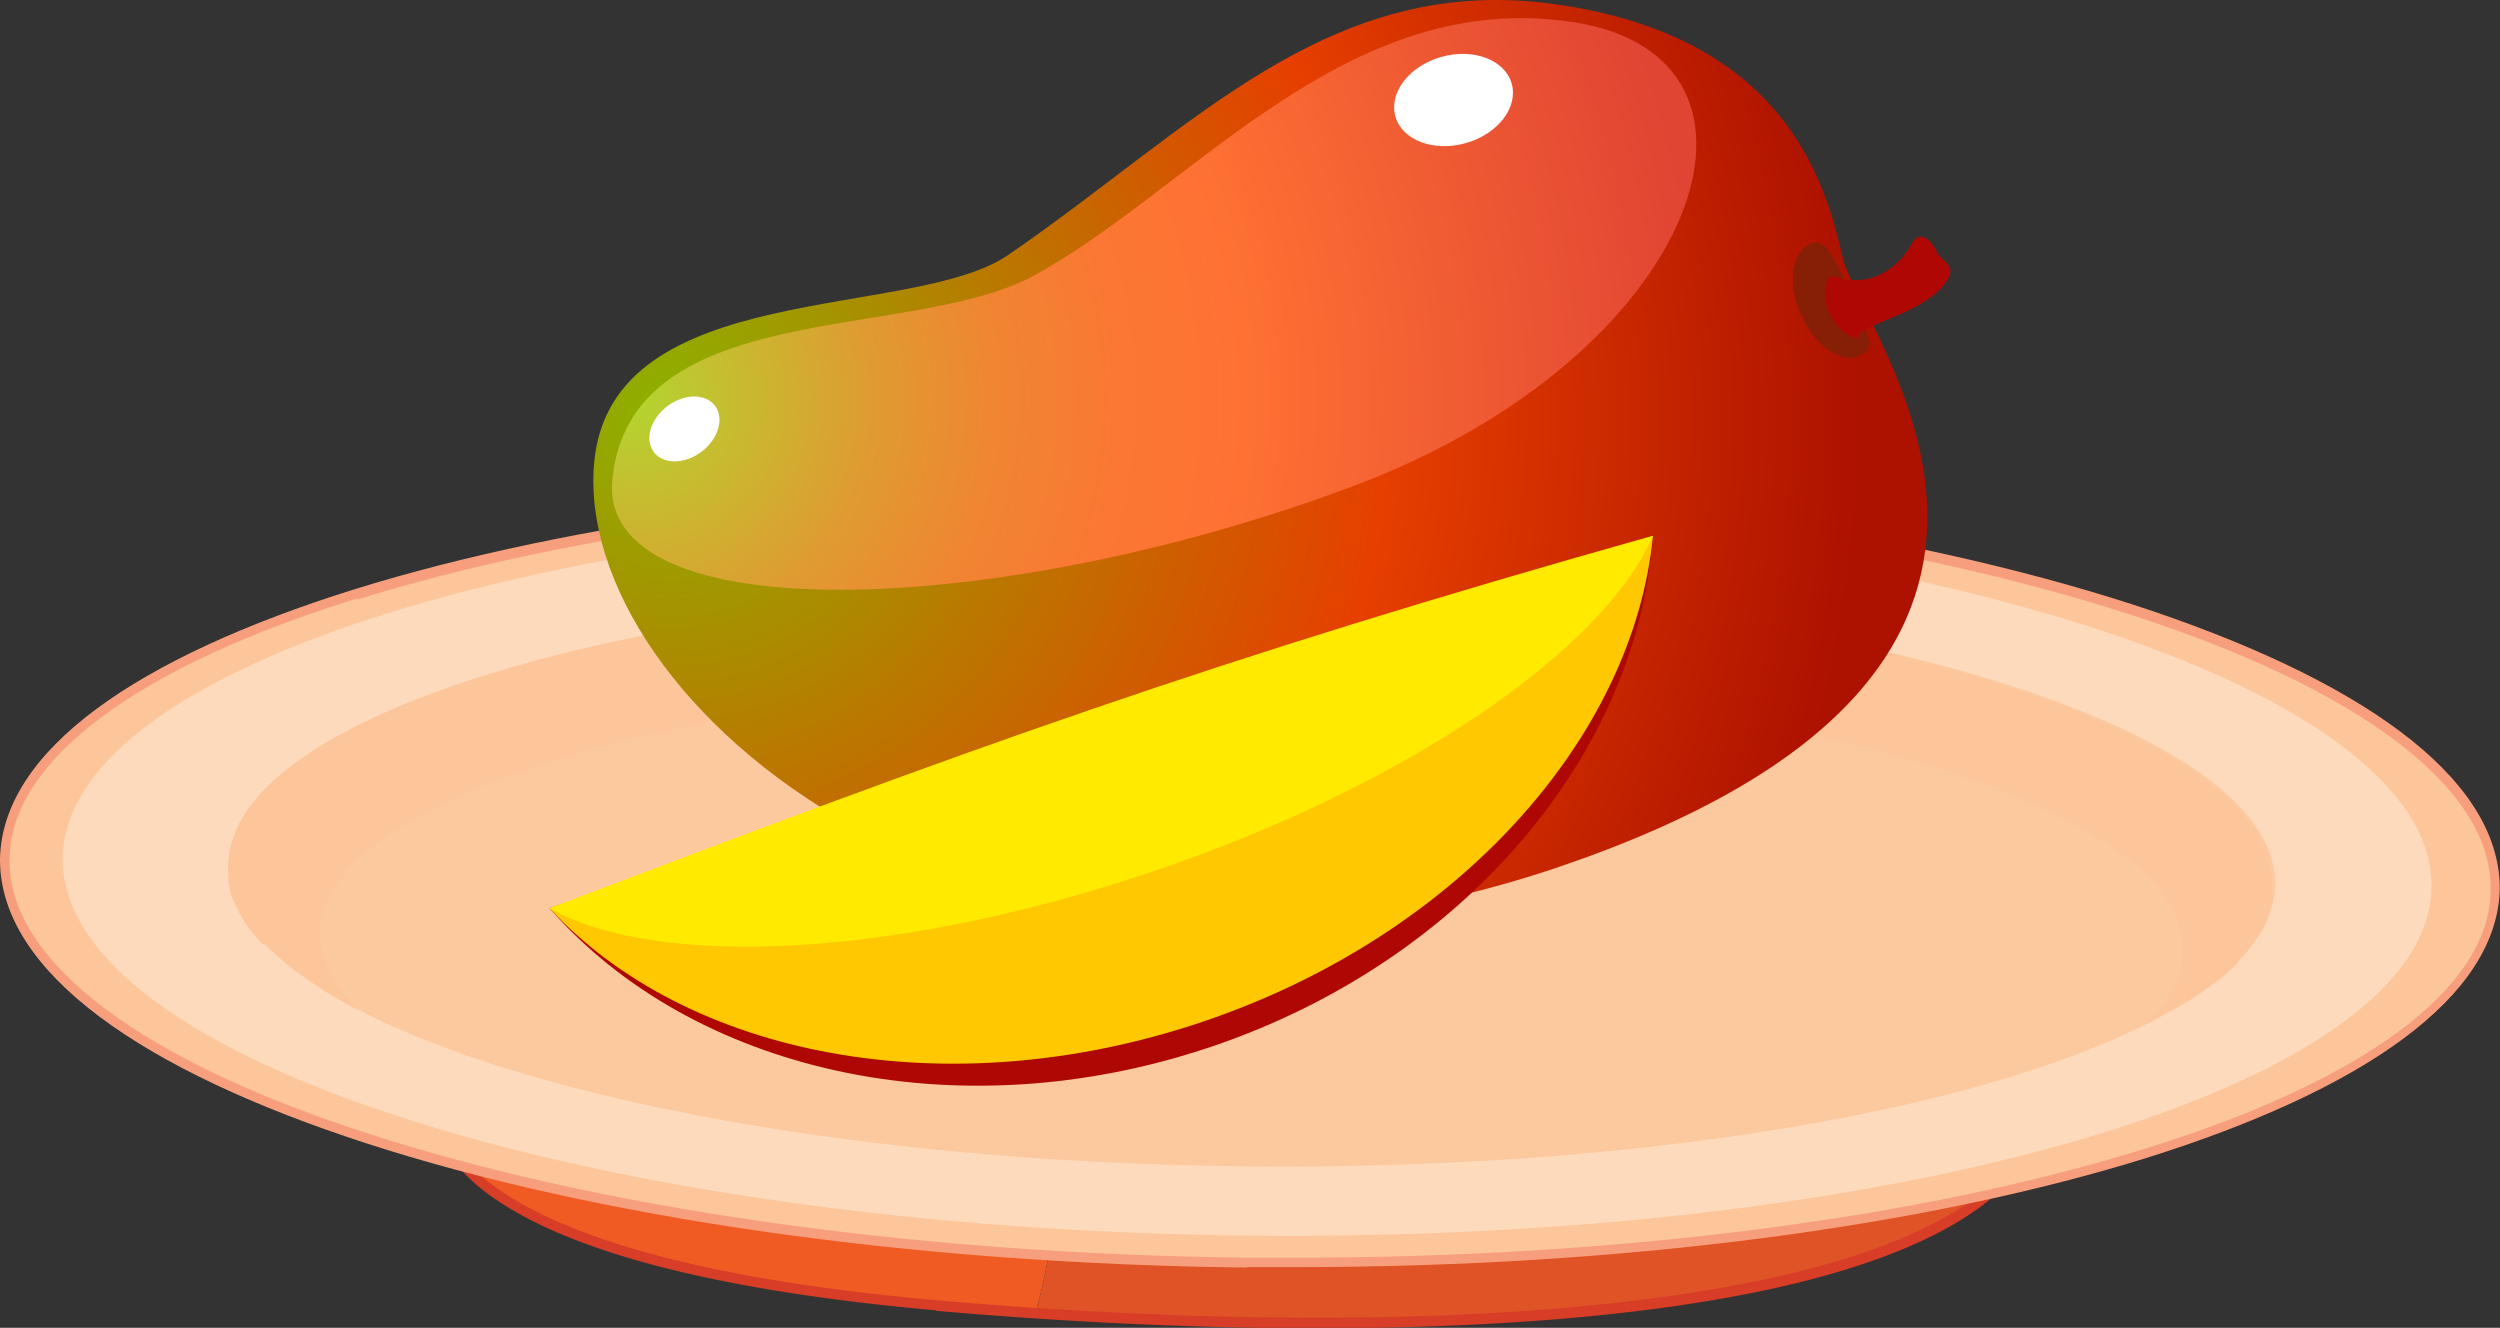 <svg xmlns="http://www.w3.org/2000/svg" xmlns:xlink="http://www.w3.org/1999/xlink" viewBox="0 0 224.84 119.42"><rect x="0" y="0" width="224.84" height="119.42" fill="#333333" stroke="none"/><defs><style>.cls-1{isolation:isolate;}.cls-2{fill:#f05b24;}.cls-3{fill:#df5326;}.cls-4{fill:#d73d27;}.cls-5{fill:#fcc69a;}.cls-6{fill:#f79f7c;}.cls-7{fill:#fddabc;}.cls-8{opacity:0.87;}.cls-9{opacity:0.27;}.cls-10,.cls-9{mix-blend-mode:multiply;}.cls-10{opacity:0.15;}.cls-11{fill:url(#radial-gradient);}.cls-12{fill:url(#radial-gradient-2);}.cls-13{fill:#871f06;}.cls-14{fill:#af0704;}.cls-15{fill:#fff;}.cls-16{fill:#ffc800;}.cls-17{fill:#ffea00;}</style><radialGradient id="radial-gradient" cx="60.4" cy="37.75" r="107.07" gradientUnits="userSpaceOnUse"><stop offset="0" stop-color="#8cb300"/><stop offset="0.32" stop-color="#bd7400"/><stop offset="0.6" stop-color="#e63f00"/><stop offset="1" stop-color="#ad1100"/></radialGradient><radialGradient id="radial-gradient-2" cx="56.79" cy="35.88" r="96.56" gradientUnits="userSpaceOnUse"><stop offset="0" stop-color="#b2d62f"/><stop offset="0.09" stop-color="#c6bd30"/><stop offset="0.22" stop-color="#de9c31"/><stop offset="0.34" stop-color="#f08532"/><stop offset="0.46" stop-color="#fb7733"/><stop offset="0.56" stop-color="#ff7233"/><stop offset="1" stop-color="#e04433"/></radialGradient></defs><title>froot-plate-screen7</title><g class="cls-1"><g id="Layer_1" data-name="Layer 1"><path class="cls-2" d="M79.71,93.74c-22.76,2.2-40.22,4.5-40.22,4.5S34.17,113,84.21,117.37c3,.28,5.94.5,8.91.69a46.12,46.12,0,0,0,1.17-5.13C96.55,102.64,89.2,97,79.71,93.74Z"/><path class="cls-3" d="M79.71,93.74c9.49,3.31,16.84,8.9,14.58,19.2a46.12,46.12,0,0,1-1.17,5.13c46.74,3.14,89.8-1.73,90.74-19.76C184.51,85.77,122.67,89.59,79.71,93.74Z"/><path class="cls-4" d="M84.19,117.85C63.39,116,52.12,112.41,46,108.77h0c-6.13-3.61-7.11-7.39-7.07-9.38h0a4.73,4.73,0,0,1,.18-1.32h0l.1-.25.22,0s70.43-9.25,113-8.42h0c9.21.18,17.1.84,22.73,2.17h0c5.57,1.35,9.06,3.25,9.11,6.64h0v.17h0c-.49,8.24-9,13.54-22.07,16.86h0c-13.11,3.3-31,4.54-50.51,4.15h0c-8.91-.17-18.18-.69-27.49-1.5ZM39.71,99.4c0,1.58.68,5,6.65,8.54h0c6,3.56,17.14,7.16,37.88,9h0c9.3.81,18.55,1.33,27.45,1.5h0c19.48.39,37.31-.87,50.32-4.14h0c13.06-3.27,21.14-8.65,21.47-16h0v-.13h0c.12-2.33-2.92-4.42-8.5-5.71h0c-5.54-1.32-13.41-2-22.58-2.15h0c-31.83-.63-79.41,4.42-101.2,7h0c-6.26.74-10.39,1.27-11.4,1.4h0a3.16,3.16,0,0,0-.09.74Z"/><path class="cls-5" d="M224.4,79.94c-.12,19.31-50.37,34.38-112.22,33.66S.31,96.64.44,77.33,50.8,42.95,112.64,43.66,224.53,60.62,224.4,79.94Z"/><path class="cls-6" d="M112.19,114c-30.92-.35-58.9-4.59-79.17-11.15h0C12.77,96.29.07,87.45,0,77.4H0v-.07H0C.13,67.49,12.36,59.1,31.87,53h0c19.55-6.08,46.54-9.79,76.52-9.79h0l4.25,0h0c30.93.36,58.9,4.59,79.18,11.16h0c20.24,6.58,32.94,15.42,33,25.47h0v0h0l-.44,0h.44c-.13,9.84-12.36,18.23-31.87,24.33h0c-19.56,6.08-46.56,9.79-76.54,9.79h0c-1.4,0-2.83,0-4.25,0ZM32.13,53.82C12.66,59.85.85,68.31.86,77.36h0v0h0C.79,86.63,13.09,95.54,33.28,102h0c20.16,6.53,48.07,10.76,78.93,11.11h0c1.4,0,2.83,0,4.23,0h0c29.91,0,56.84-3.7,76.27-9.74h0C212.15,97.41,224,89,224,80h0v-.08h0c.07-9.23-12.23-18.14-32.42-24.65h0c-20.16-6.53-48.08-10.75-78.93-11.11h0c-1.41,0-2.83,0-4.23,0h0c-29.9,0-56.82,3.7-76.25,9.75Z"/><path class="cls-7" d="M218.68,79.71c-.1,18-47.9,32.09-106.73,31.41S5.52,95.26,5.64,77.23s47.88-32.09,106.72-31.4S218.79,61.68,218.68,79.71Z"/><g class="cls-8"><path class="cls-5" d="M204.62,79.48c-.07,14.49-41.33,25.86-92.15,25.42s-92-12.53-91.93-27S61.86,52,112.69,52.47,204.69,65,204.62,79.48Z"/></g><path class="cls-5" d="M23.88,85c-.09-.09-.16-.19-.26-.28C23.71,84.77,23.79,84.87,23.88,85Z"/><path class="cls-5" d="M23.19,84.19l-.31-.37Z"/><path class="cls-5" d="M23.52,84.56l-.26-.28Z"/><path class="cls-5" d="M22.83,83.77c-.08-.11-.17-.22-.24-.33C22.66,83.55,22.75,83.66,22.83,83.77Z"/><path class="cls-5" d="M24.73,85.78l-.37-.33Z"/><path class="cls-5" d="M22.49,83.33a2.28,2.28,0,0,1-.18-.27A2.28,2.28,0,0,0,22.49,83.33Z"/><path class="cls-5" d="M25.14,86.16l-.3-.27Z"/><path class="cls-5" d="M26.14,87l-.45-.36Z"/><path class="cls-5" d="M25.62,86.57l-.36-.3Z"/><path class="cls-5" d="M20.64,79.11a1.55,1.55,0,0,0,0-.3A1.55,1.55,0,0,1,20.64,79.11Z"/><path class="cls-5" d="M21,80.39a2.17,2.17,0,0,1-.09-.27A2.17,2.17,0,0,0,21,80.39Z"/><path class="cls-5" d="M20.84,80a1.61,1.61,0,0,1-.07-.3A1.61,1.61,0,0,0,20.84,80Z"/><path class="cls-5" d="M21.13,80.86c0-.11-.08-.23-.14-.35C21,80.63,21.08,80.75,21.13,80.86Z"/><path class="cls-5" d="M22.24,82.94,22,82.62Z"/><path class="cls-5" d="M20.74,79.6c0-.13-.06-.26-.08-.39C20.68,79.34,20.71,79.47,20.74,79.6Z"/><path class="cls-5" d="M22,82.56c-.08-.13-.16-.26-.23-.38C21.82,82.3,21.91,82.43,22,82.56Z"/><path class="cls-5" d="M21.7,82.08l-.15-.29Z"/><path class="cls-5" d="M21.49,81.67c0-.09-.09-.19-.14-.28C21.4,81.48,21.44,81.58,21.49,81.67Z"/><path class="cls-5" d="M21.3,81.28c-.06-.13-.11-.26-.17-.38C21.19,81,21.23,81.15,21.3,81.28Z"/><path class="cls-5" d="M24.34,85.42A4.37,4.37,0,0,1,24,85,4.37,4.37,0,0,0,24.34,85.42Z"/><path class="cls-5" d="M198.93,88.49l-.45.33Z"/><path class="cls-5" d="M197.88,89.26l-1.07.7Z"/><path class="cls-5" d="M198.38,88.9l-.41.29Z"/><path class="cls-5" d="M196.74,90c-.16.1-.33.2-.48.3C196.41,90.2,196.58,90.11,196.74,90Z"/><path class="cls-5" d="M200.29,87.38c-.1.09-.21.2-.33.29C200.08,87.57,200.19,87.47,200.29,87.38Z"/><path class="cls-5" d="M201.15,86.57c-.24.24-.51.49-.77.73C200.65,87.05,200.91,86.81,201.15,86.57Z"/><path class="cls-5" d="M26.6,87.34l-.36-.28Z"/><path class="cls-5" d="M199.86,87.75l-.37.31Z"/><path class="cls-5" d="M199.43,88.11l-.48.37Z"/><path class="cls-5" d="M196.14,90.37l-.49.3Z"/><path class="cls-5" d="M28.82,88.86l-.4-.26Z"/><path class="cls-5" d="M28.27,88.51l-1-.7Z"/><path class="cls-5" d="M27.12,87.71c-.14-.09-.24-.18-.38-.26C26.88,87.53,27,87.63,27.12,87.71Z"/><path class="cls-5" d="M29.43,89.24,29,89Z"/><path class="cls-5" d="M30.71,90l-.5-.29Z"/><path class="cls-5" d="M30.11,89.65l-.58-.34Z"/><path class="cls-5" d="M31.34,90.34l-.47-.25Z"/><path class="cls-5" d="M194.27,91.45l-.54.29Z"/><path class="cls-5" d="M195.58,90.72c-.39.23-.8.46-1.22.68C194.78,91.18,195.19,90.95,195.58,90.72Z"/><path class="cls-5" d="M203.58,83.36a2.22,2.22,0,0,1-.14.28A2.22,2.22,0,0,0,203.58,83.36Z"/><path class="cls-5" d="M204.56,80.4c0,.1,0,.2,0,.29C204.53,80.6,204.54,80.5,204.56,80.4Z"/><path class="cls-5" d="M204,82.47c-.05.13-.12.26-.17.39C203.89,82.73,204,82.6,204,82.47Z"/><path class="cls-5" d="M202.26,85.36l-.32.37Z"/><path class="cls-5" d="M203.13,84.15l-.24.35Z"/><path class="cls-5" d="M201.87,85.8c-.08.1-.18.21-.28.3C201.69,86,201.79,85.89,201.87,85.8Z"/><path class="cls-5" d="M202.54,85l-.26.32Z"/><path class="cls-5" d="M204.5,80.8a3.73,3.73,0,0,1-.08.39A3.73,3.73,0,0,0,204.5,80.8Z"/><path class="cls-5" d="M204.6,80a2.07,2.07,0,0,0,0,.28A2.07,2.07,0,0,1,204.6,80Z"/><path class="cls-5" d="M204.27,81.69a2,2,0,0,1-.08.28A2,2,0,0,0,204.27,81.69Z"/><path class="cls-5" d="M204.14,82.09a2.48,2.48,0,0,1-.13.34A2.48,2.48,0,0,0,204.14,82.09Z"/><path class="cls-5" d="M202.83,84.6c-.08.09-.14.18-.22.27C202.69,84.79,202.75,84.69,202.83,84.6Z"/><path class="cls-5" d="M204.39,81.26c0,.1-.05.21-.07.31C204.34,81.47,204.37,81.36,204.39,81.26Z"/><path class="cls-5" d="M20.56,78.29c0-.13,0-.27,0-.39C20.54,78,20.56,78.16,20.56,78.29Z"/><path class="cls-5" d="M20.6,78.69a1.38,1.38,0,0,1,0-.28A1.38,1.38,0,0,0,20.6,78.69Z"/><path class="cls-5" d="M203.39,83.74c-.09.13-.15.26-.24.38C203.24,84,203.3,83.87,203.39,83.74Z"/><path class="cls-5" d="M203.8,83c-.06.1-.1.2-.15.29C203.7,83.15,203.74,83.05,203.8,83Z"/><path class="cls-5" d="M201.51,86.2l-.27.28Z"/><path class="cls-5" d="M204.62,79.48c0,.13,0,.26,0,.39C204.6,79.74,204.62,79.61,204.62,79.48Z"/><g class="cls-9"><path class="cls-5" d="M193.72,91.74l-.11.06Z"/></g><g class="cls-9"><path class="cls-5" d="M28.42,88.6l-.15-.09Z"/></g><g class="cls-9"><path class="cls-5" d="M29.53,89.31l-.1-.07Z"/></g><g class="cls-9"><path class="cls-5" d="M31.51,90.42a1.13,1.13,0,0,1-.17-.09A1.13,1.13,0,0,0,31.51,90.42Z"/></g><g class="cls-9"><path class="cls-5" d="M203.15,84.12s0,0,0,0S203.13,84.13,203.15,84.12Z"/></g><g class="cls-9"><path class="cls-5" d="M30.21,89.7l-.1-.05Z"/></g><g class="cls-9"><path class="cls-5" d="M30.87,90.09l-.16-.1Z"/></g><g class="cls-9"><path class="cls-5" d="M202.89,84.5a1.16,1.16,0,0,1-.06.11A1.16,1.16,0,0,0,202.89,84.5Z"/></g><g class="cls-9"><path class="cls-5" d="M29,89l-.16-.1Z"/></g><g class="cls-9"><path class="cls-5" d="M201.23,86.48l-.08.09Z"/></g><g class="cls-9"><path class="cls-5" d="M198.95,88.48h0Z"/></g><g class="cls-9"><path class="cls-5" d="M199.49,88.06l-.07,0Z"/></g><g class="cls-9"><path class="cls-5" d="M201.6,86.1l-.09.1Z"/></g><g class="cls-9"><path class="cls-5" d="M203.44,83.64a.49.49,0,0,0-.05.09A.49.49,0,0,1,203.44,83.64Z"/></g><g class="cls-9"><path class="cls-5" d="M200,87.67l-.1.09Z"/></g><g class="cls-9"><path class="cls-5" d="M198.49,88.83l-.1.07Z"/></g><g class="cls-9"><path class="cls-5" d="M200.38,87.3l-.09.08Z"/></g><g class="cls-9"><path class="cls-5" d="M202.62,84.88a.34.34,0,0,1-.07.11A.34.34,0,0,0,202.62,84.88Z"/></g><g class="cls-9"><path class="cls-5" d="M195.65,90.68l-.07,0Z"/></g><g class="cls-9"><path class="cls-5" d="M194.36,91.4l-.09.05Z"/></g><g class="cls-9"><path class="cls-5" d="M202.29,85.31a.09.09,0,0,0,0,.05A.09.09,0,0,1,202.29,85.31Z"/></g><g class="cls-9"><path class="cls-5" d="M196.26,90.31l-.12.06Z"/></g><g class="cls-9"><path class="cls-5" d="M201.94,85.73l-.07.07Z"/></g><g class="cls-9"><path class="cls-5" d="M198,89.19l-.08.07Z"/></g><g class="cls-9"><path class="cls-5" d="M196.81,90l-.07,0Z"/></g><g class="cls-9"><path class="cls-5" d="M204,82.43a.12.12,0,0,0,0,0A.12.12,0,0,1,204,82.43Z"/></g><g class="cls-9"><path class="cls-5" d="M21.35,81.39a.83.83,0,0,0-.05-.11A.83.83,0,0,1,21.35,81.39Z"/></g><g class="cls-9"><path class="cls-5" d="M21.76,82.18a.61.61,0,0,0-.06-.1A.61.61,0,0,1,21.76,82.18Z"/></g><g class="cls-9"><path class="cls-5" d="M22,82.62a.17.17,0,0,0,0-.06A.17.17,0,0,1,22,82.62Z"/></g><g class="cls-9"><path class="cls-5" d="M21.55,81.8l-.06-.13Z"/></g><g class="cls-9"><path class="cls-5" d="M204.58,80.27a.44.44,0,0,0,0,.13A.44.44,0,0,1,204.58,80.27Z"/></g><g class="cls-9"><path class="cls-5" d="M204.52,80.69s0,.07,0,.1S204.52,80.73,204.52,80.69Z"/></g><g class="cls-9"><path class="cls-5" d="M22.59,83.44l-.1-.12Z"/></g><g class="cls-9"><path class="cls-5" d="M22.31,83.06a.33.33,0,0,1-.08-.12A.33.33,0,0,0,22.31,83.06Z"/></g><g class="cls-9"><path class="cls-5" d="M27.24,87.81l-.11-.1Z"/></g><g class="cls-9"><path class="cls-5" d="M204.6,79.87s0,.09,0,.12S204.6,79.91,204.6,79.87Z"/></g><g class="cls-9"><path class="cls-5" d="M20.58,78.4s0-.08,0-.12S20.58,78.36,20.58,78.4Z"/></g><g class="cls-9"><path class="cls-5" d="M20.66,79.21a.17.17,0,0,0,0-.1A.17.17,0,0,1,20.66,79.21Z"/></g><g class="cls-9"><path class="cls-5" d="M20.77,79.68a.15.15,0,0,1,0-.08A.15.15,0,0,0,20.77,79.68Z"/></g><g class="cls-9"><path class="cls-5" d="M21.13,80.9v0Z"/></g><g class="cls-9"><path class="cls-5" d="M204.42,81.18s0,.05,0,.08S204.41,81.21,204.42,81.18Z"/></g><g class="cls-9"><path class="cls-5" d="M20.87,80.12a1.07,1.07,0,0,0,0-.13A1.07,1.07,0,0,1,20.87,80.12Z"/></g><g class="cls-9"><path class="cls-5" d="M21,80.51s0-.08,0-.12S21,80.47,21,80.51Z"/></g><g class="cls-9"><path class="cls-5" d="M25.69,86.63l-.07-.06Z"/></g><g class="cls-9"><path class="cls-5" d="M203.84,82.86a1,1,0,0,0,0,.09A1,1,0,0,1,203.84,82.86Z"/></g><g class="cls-9"><path class="cls-5" d="M25.26,86.26l-.12-.1Z"/></g><g class="cls-9"><path class="cls-5" d="M203.65,83.24a.28.28,0,0,1-.07.12A.28.28,0,0,0,203.65,83.24Z"/></g><g class="cls-9"><path class="cls-5" d="M22.87,83.81l0,0Z"/></g><g class="cls-9"><path class="cls-5" d="M26.74,87.45a.65.65,0,0,0-.14-.11A.65.65,0,0,1,26.74,87.45Z"/></g><g class="cls-9"><path class="cls-5" d="M26.24,87.06l-.1-.08Z"/></g><g class="cls-9"><path class="cls-5" d="M20.6,78.81s0-.08,0-.13S20.6,78.77,20.6,78.81Z"/></g><g class="cls-9"><path class="cls-5" d="M204.32,81.57a.58.58,0,0,0,0,.12A.58.58,0,0,1,204.32,81.57Z"/></g><g class="cls-9"><path class="cls-5" d="M23.62,84.68l-.1-.12Z"/></g><g class="cls-9"><path class="cls-5" d="M23.26,84.28l-.07-.1Z"/></g><g class="cls-9"><path class="cls-5" d="M24.84,85.89l-.11-.11Z"/></g><g class="cls-9"><path class="cls-5" d="M204.19,82a.34.34,0,0,1,0,.12A.34.34,0,0,0,204.19,82Z"/></g><g class="cls-9"><path class="cls-5" d="M24,85l-.1-.09Z"/></g><g class="cls-9"><path class="cls-5" d="M24.36,85.45l0,0Z"/></g><path class="cls-5" d="M201.51,86.2l.09-.1c.09-.1.2-.21.28-.3l.07-.07.32-.37a.09.09,0,0,1,0-.05l.26-.32a.34.34,0,0,0,.07-.11c.07-.09.14-.19.22-.27a1.16,1.16,0,0,0,.06-.11l.24-.35s0,0,0,0,.15-.25.24-.38a.49.49,0,0,1,.05-.09,2.22,2.22,0,0,0,.14-.28.28.28,0,0,0,.07-.12c.05-.09.09-.19.15-.29a1,1,0,0,1,0-.09c.05-.13.12-.26.17-.39a.12.12,0,0,1,0,0,2.48,2.48,0,0,0,.13-.34.34.34,0,0,0,0-.12,2,2,0,0,0,.08-.28.58.58,0,0,1,0-.12c0-.1.05-.21.07-.31s0-.05,0-.08a3.73,3.73,0,0,0,.08-.39s0-.07,0-.1,0-.19,0-.29a.44.44,0,0,1,0-.13,2.07,2.07,0,0,1,0-.28s0-.08,0-.12,0-.26,0-.39c.07-14.48-41.11-26.57-91.93-27S20.61,63.42,20.54,77.89c0,.13,0,.26,0,.39s0,.08,0,.12a1.38,1.38,0,0,0,0,.28s0,.09,0,.13a1.55,1.55,0,0,1,0,.3.17.17,0,0,1,0,.1c0,.13.05.26.08.39a.15.15,0,0,0,0,.08,1.61,1.61,0,0,0,.07.3,1.07,1.07,0,0,1,0,.13,2.17,2.17,0,0,0,.09.27s0,.08,0,.12.09.24.14.35v0c.06.12.11.25.17.38a.83.83,0,0,1,.05.11c.05.09.09.19.14.28l.06.13.15.29a.61.61,0,0,1,.06.1c.07.12.15.25.23.38a.17.17,0,0,1,0,.06l.22.32a.33.33,0,0,0,.08.12,2.28,2.28,0,0,0,.18.27l.1.12c.07.11.16.21.24.33l0,0,.31.37.07.1.26.28.1.12c.09.09.17.19.26.28L24,85a4.37,4.37,0,0,0,.37.37l0,0,.37.33.11.11.3.27.12.1.36.3.07.06.45.36.1.08.36.28a.65.65,0,0,1,.14.11c.14.08.24.18.38.26l.11.1,1,.7.15.09.4.26L29,89l.45.28.1.07.58.34.1.05.5.29.16.1.47.25a1.13,1.13,0,0,0,.17.09c.2.11.4.23.62.33C30,88.61,28.8,86.35,28.81,84c.07-13.17,37.61-23.54,83.86-23.13s83.72,11.4,83.66,24.58c0,2.32-1.17,4.55-3.35,6.65l.64-.32.11-.06.54-.29.09-.05c.42-.22.83-.45,1.22-.68l.07,0,.49-.3.12-.06c.15-.11.32-.2.48-.3l.07,0,1.07-.7.08-.07.41-.29.1-.07.45-.33v0l.48-.37.07,0,.37-.31.1-.09c.12-.09.23-.2.33-.29l.09-.08c.27-.25.53-.49.77-.73l.08-.09Z"/><g class="cls-9"><path class="cls-5" d="M201.51,86.2l.09-.1c.09-.1.2-.21.28-.3l.07-.07.32-.37a.09.09,0,0,1,0-.05l.26-.32a.34.34,0,0,0,.07-.11c.07-.09.14-.19.22-.27a1.16,1.16,0,0,0,.06-.11l.24-.35s0,0,0,0,.15-.25.24-.38a.49.49,0,0,1,.05-.09,2.22,2.22,0,0,0,.14-.28.28.28,0,0,0,.07-.12c.05-.09.09-.19.15-.29a1,1,0,0,1,0-.09c.05-.13.12-.26.17-.39a.12.12,0,0,1,0,0,2.48,2.48,0,0,0,.13-.34.34.34,0,0,0,0-.12,2,2,0,0,0,.08-.28.58.58,0,0,1,0-.12c0-.1.05-.21.07-.31s0-.05,0-.08a3.73,3.73,0,0,0,.08-.39s0-.07,0-.1,0-.19,0-.29a.44.44,0,0,1,0-.13,2.07,2.07,0,0,1,0-.28s0-.08,0-.12,0-.26,0-.39c.07-14.48-41.11-26.57-91.93-27S20.61,63.42,20.54,77.89c0,.13,0,.26,0,.39s0,.08,0,.12a1.38,1.38,0,0,0,0,.28s0,.09,0,.13a1.55,1.55,0,0,1,0,.3.17.17,0,0,1,0,.1c0,.13.05.26.08.39a.15.15,0,0,0,0,.08,1.61,1.61,0,0,0,.07.3,1.07,1.07,0,0,1,0,.13,2.17,2.17,0,0,0,.09.27s0,.08,0,.12.09.24.14.35v0c.06.12.11.25.17.38a.83.83,0,0,1,.05.11c.05.09.09.19.14.28l.06.13.15.29a.61.61,0,0,1,.06.1c.07.12.15.25.23.38a.17.17,0,0,1,0,.06l.22.32a.33.33,0,0,0,.08.12,2.28,2.28,0,0,0,.18.27l.1.12c.07.11.16.21.24.33l0,0,.31.37.07.1.26.28.1.12c.09.09.17.19.26.28L24,85a4.37,4.37,0,0,0,.37.37l0,0,.37.33.11.11.3.27.12.1.36.3.07.06.45.36.1.08.36.28a.65.65,0,0,1,.14.11c.14.08.24.18.38.26l.11.1,1,.7.15.09.4.26L29,89l.45.28.1.07.58.34.1.05.5.29.16.1.47.25a1.13,1.13,0,0,0,.17.09c.2.11.4.23.62.33C30,88.61,28.8,86.35,28.81,84c.07-13.17,37.61-23.54,83.86-23.13s83.72,11.4,83.66,24.58c0,2.32-1.17,4.55-3.35,6.65l.64-.32.11-.06.54-.29.09-.05c.42-.22.83-.45,1.22-.68l.07,0,.49-.3.12-.06c.15-.11.32-.2.48-.3l.07,0,1.07-.7.08-.07.41-.29.1-.07.45-.33v0l.48-.37.07,0,.37-.31.1-.09c.12-.09.23-.2.33-.29l.09-.08c.27-.25.53-.49.77-.73l.08-.09Z"/></g><g class="cls-10"><path class="cls-5" d="M196.33,85.48c0-4.92-5.22-9.55-14.16-13.43,3.59,2.54,5.56,5.3,5.56,8.17C187.66,92,154,101.34,112.45,101S37.31,90.75,37.37,78.92c0-2.84,2-5.53,5.5-8-8.86,3.7-14,8.2-14.06,13.08,0,2.33,1.15,4.58,3.31,6.73,15.71,8.16,45.79,13.85,80.35,14.15S177.22,100,193,92.12C195.15,90,196.31,87.79,196.33,85.48Z"/></g><path class="cls-11" d="M53.45,41.48C55.08,25,82.06,28.84,90.66,22.94,107.4,11.46,119.53-2.5,139.9.38S164.1,16,165.7,23.07s27.36,37.07-25.8,55C88.69,95.26,51.32,63,53.45,41.48Z"/><path class="cls-12" d="M121.72,43.71C153.17,31.91,162,5.16,141.54,2S107.4,16.9,93,24.78c-11,6-36.3,1.85-37.93,18.35C53.75,56.84,89.91,55.65,121.72,43.71Z"/><path class="cls-13" d="M166.57,26.93c-1.23-2.78-2.09-5.78-3.77-5s-2.06,3.6-.83,6.38,3.59,4.44,5.28,3.69S167.8,29.71,166.57,26.93Z"/><path class="cls-14" d="M174.27,22.79c-.35-.79-1.47-2.38-2.31-.91-1,1.82-3.34,4.18-7,3-.91-.28-1.07,1.87-.43,3.31s2.57,2.85,2.73,1.91,6.49-2.11,8-5.13C175.88,23.82,174.52,23.37,174.27,22.79Z"/><ellipse class="cls-15" cx="131.05" cy="8.77" rx="5.45" ry="4.04" transform="matrix(0.96, -0.27, 0.27, 0.96, 2.55, 35.96)"/><ellipse class="cls-15" cx="61.55" cy="38.58" rx="3.45" ry="2.56" transform="translate(-10.79 45.15) rotate(-37.27)"/><path class="cls-14" d="M49.42,81.68c12.76,14.61,36.44,20.24,59.48,12.47s38.46-26.6,39.76-46Z"/><path class="cls-16" d="M49.42,81.68C61.74,95,85.1,99.67,108.14,91.9s38.78-25.66,40.52-43.71Z"/><path class="cls-17" d="M49.42,81.68c9.68,5.47,31.13,4.51,54.17-3.27s40.68-20,45.07-30.23C108.77,59.4,86.91,67.45,49.42,81.68Z"/></g></g></svg>